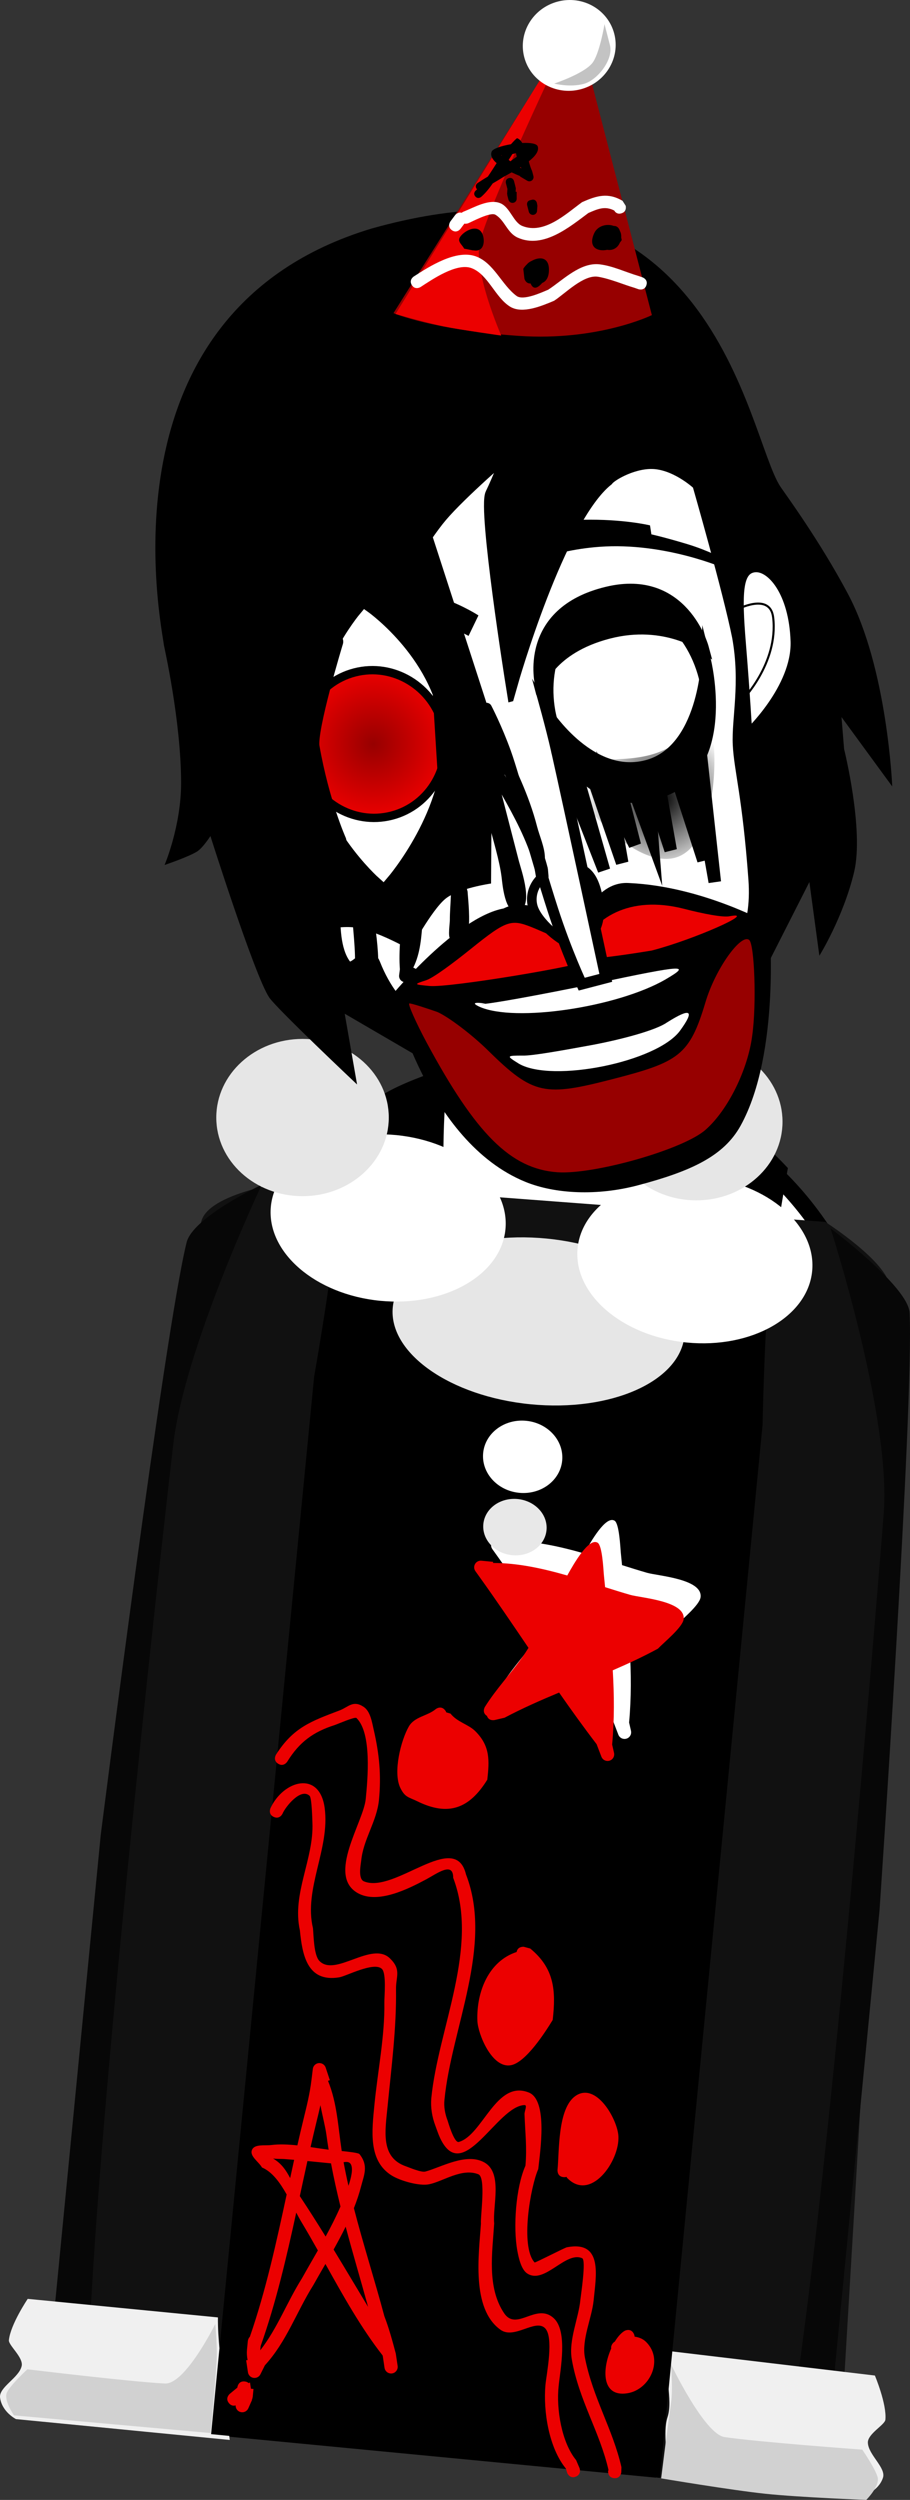 <svg version="1.1" xmlns="http://www.w3.org/2000/svg" xmlns:xlink="http://www.w3.org/1999/xlink" width="109.015" height="299.39" viewBox="0,0,109.015,299.39"><rect x="0" y="0" width="109.015" height="299.39" fill="#333333" stroke="none"/><defs><radialGradient cx="259.508" cy="118.984" r="9.25" gradientUnits="userSpaceOnUse" id="color-1"><stop offset="0" stop-color="#000000"/><stop offset="1" stop-color="#000000" stop-opacity="0"/></radialGradient><radialGradient cx="225.03" cy="112.418" r="8.857" gradientUnits="userSpaceOnUse" id="color-2"><stop offset="0" stop-color="#970000"/><stop offset="1" stop-color="#ec0000"/></radialGradient></defs><g transform="translate(-180.322,-23.313)"><g data-paper-data="{&quot;isPaintingLayer&quot;:true}" fill-rule="nonzero" stroke-linejoin="miter" stroke-miterlimit="10" stroke-dasharray="" stroke-dashoffset="0" style="mix-blend-mode: normal"><path d="M190.863,312.367c0,0 9.023,-99.521 11.283,-124.435c0.78,-8.596 12.402,-37.896 46.154,-34.777c33.317,3.079 38.971,35.165 38.201,42.972c-4.829,48.72 -11.427,124.394 -11.427,124.394l-11.071,-0.977l11.626,-121.031c0,0 0.398,-3.258 -2.644,-3.613c-3.612,-0.421 -3.424,2.981 -3.424,2.981l-11.579,121.064l-50.812,-4.875l11.511,-121.457c0,0 0.594,-3.047 -2.739,-3.388c-3.276,-0.335 -3.266,2.776 -3.266,2.776l-11.444,121.287z" fill="#ffffff" stroke="#000000" stroke-width="2" stroke-linecap="butt"/><path d="M185.836,312.493c0,0 11.115,-103.245 15.877,-134.571c0.47,-3.093 2.404,-6.726 2.7,-8.221c0.709,-3.574 10.707,-4.893 10.707,-4.893l64.062,4.839c0,0 7.481,4.783 7.729,7.767c0.021,0.253 1.425,6.033 1.212,11.284c-1.268,31.253 -7.511,133.44 -7.511,133.44l-49.851,-4.916z" fill="#111111" stroke="none" stroke-width="0" stroke-linecap="butt"/><path d="M270.067,321.407c0,0 4.025,-1.418 5.43,-10.708c4.093,-27.066 9.19,-87.009 10.692,-106.152c0.909,-11.585 -6.372,-34.128 -6.372,-34.128c0,0 9.319,6.979 9.472,10.115c0.534,10.968 -3.601,71.538 -3.601,71.538l-6.84,70.191z" data-paper-data="{&quot;index&quot;:null}" fill="#070707" stroke="none" stroke-width="0" stroke-linecap="butt"/><path d="M185.54,313.347l6.848,-70.27c0,0 7.644,-60.297 10.287,-70.967c0.756,-3.05 9.004,-6.913 9.004,-6.913c0,0 -9.255,19.545 -10.601,31.1c-2.224,19.095 -8.803,78.961 -10.016,106.339c-0.416,9.397 3.259,11.567 3.259,11.567z" fill="#070707" stroke="none" stroke-width="0" stroke-linecap="butt"/><path d="M259.701,319.865c0.846,-2.517 -0.051,-5.101 0.593,-7.085c0.688,-2.118 -0.481,-5.371 -0.006,-7.927l24.843,2.953c0,0 1.44,3.417 1.257,5.292c-0.06,0.617 -2.139,1.691 -2.099,2.749c0.054,1.465 2.208,3.005 1.809,4.202c-0.551,1.655 -2.37,2.159 -2.37,2.159z" data-paper-data="{&quot;index&quot;:null}" fill="#f0f0f0" stroke="#000000" stroke-width="0" stroke-linecap="butt"/><path d="M259.526,320.122c0,0 0.81,-6.547 1.186,-9.058c0.259,-1.733 -0.027,-4.648 -0.027,-4.648c0,0 4.01,8.403 6.436,8.76c4.106,0.606 16.498,1.505 16.498,1.505c0,0 1.565,2.272 1.84,3.3c0.288,1.078 -1.363,2.722 -1.363,2.722c0,0 -8.013,-0.31 -12.061,-0.735c-4.14,-0.435 -12.508,-1.846 -12.508,-1.846z" data-paper-data="{&quot;index&quot;:null}" fill="#d1d1d1" stroke="none" stroke-width="0" stroke-linecap="butt"/><path d="M182.239,313.025c0,0 -1.688,-0.845 -1.909,-2.576c-0.16,-1.251 2.25,-2.346 2.586,-3.773c0.243,-1.031 -1.589,-2.486 -1.529,-3.103c0.183,-1.875 2.255,-4.949 2.255,-4.949l22.787,2.221c-0.028,2.6 0.356,5.244 0.622,7.455c0.249,2.072 0.45,4.588 0.795,7.221z" fill="#f0f0f0" stroke="#000000" stroke-width="0" stroke-linecap="butt"/><path d="M181.999,312.576c0,0 -1.311,-1.841 -0.825,-2.791c0.463,-0.906 2.427,-2.727 2.427,-2.727c0,0 12.334,1.495 16.479,1.704c2.448,0.123 6.034,-7.133 6.034,-7.133c0,0 0.241,2.587 0.169,4.25c-0.104,2.409 -0.733,8.815 -0.733,8.815z" fill="#d1d1d1" stroke="none" stroke-width="0" stroke-linecap="butt"/><path d="M259.08,208.324c-0.602,-0.059 -1.042,-0.594 -0.983,-1.196c0.059,-0.602 0.594,-1.042 1.196,-0.984c0.602,0.059 1.042,0.594 0.983,1.196c-0.059,0.602 -0.594,1.042 -1.196,0.983z" fill="#000000" stroke="none" stroke-width="1.5" stroke-linecap="butt"/><path d="M253.102,212.247c-4.671,-0.79 -6.72,-2.563 -6.236,-3.352c0.149,-0.243 2.89,1.413 7.211,2.091c6.715,1.053 9.033,0.208 9.033,0.208l-0.138,1.419c0,0 -2.651,0.855 -9.869,-0.365z" fill="#000000" stroke="#000000" stroke-width="0" stroke-linecap="butt"/><path d="M224.336,203.838c0.059,-0.602 0.594,-1.042 1.196,-0.984c0.602,0.059 1.042,0.594 0.984,1.196c-0.059,0.602 -0.594,1.042 -1.196,0.983c-0.602,-0.059 -1.042,-0.594 -0.983,-1.196z" fill="#000000" stroke="none" stroke-width="1.5" stroke-linecap="butt"/><path d="M230.427,210.037c-7.318,-0.196 -9.754,-1.547 -9.754,-1.547l0.138,-1.419c0,0 2.111,1.277 8.903,1.54c4.37,0.169 7.38,-0.926 7.479,-0.659c0.322,0.868 -2.031,2.212 -6.766,2.085z" fill="#000000" stroke="#000000" stroke-width="0" stroke-linecap="butt"/><path d="M236.506,270.786c-0.863,-0.084 -1.494,-0.852 -1.41,-1.715c0.084,-0.863 0.852,-1.494 1.715,-1.41c0.863,0.084 1.494,0.852 1.41,1.715c-0.084,0.863 -0.852,1.494 -1.715,1.41z" data-paper-data="{&quot;index&quot;:null}" fill="#000000" stroke="none" stroke-width="1.5" stroke-linecap="butt"/><path d="M206.705,313.926l12.241,-125.607c0,0 1.797,-10.176 2.301,-15.348c0.462,-4.74 0.608,-14.5 0.608,-14.5c0,0 3.058,-2.205 5.291,-3.471c2.232,-1.266 5.738,-2.423 5.738,-2.423c0,0 -3.983,34.3 12.001,35.782c16.272,1.51 17.916,-32.867 17.916,-32.867c0,0 3.967,2.003 6.195,3.738c2.228,1.735 4.639,4.287 4.639,4.287c0,0 -1.766,9.853 -2.255,14.877c-0.497,5.102 -0.705,15.504 -0.705,15.504l-12.189,125.075z" fill="#000000" stroke="#000000" stroke-width="2" stroke-linecap="butt"/><path d="M262.325,183.269c-0.534,5.48 -8.791,9.16 -18.442,8.22c-9.651,-0.941 -17.042,-6.146 -16.508,-11.626c0.534,-5.48 8.791,-9.16 18.442,-8.22c9.651,0.941 17.042,6.145 16.508,11.626z" fill="#e6e6e6" stroke="none" stroke-width="0" stroke-linecap="butt"/><path d="M277.616,175.54c-0.534,5.48 -7.257,9.31 -15.017,8.554c-7.76,-0.756 -13.617,-5.812 -13.083,-11.292c0.534,-5.48 7.257,-9.31 15.017,-8.553c7.76,0.756 13.617,5.812 13.083,11.292z" fill="#ffffff" stroke="none" stroke-width="0" stroke-linecap="butt"/><path d="M240.872,170.541c-0.534,5.48 -7.257,9.31 -15.017,8.554c-7.76,-0.756 -13.617,-5.812 -13.083,-11.292c0.534,-5.48 7.257,-9.31 15.017,-8.553c7.76,0.756 13.617,5.812 13.083,11.292z" fill="#ffffff" stroke="none" stroke-width="0" stroke-linecap="butt"/><path d="M253.884,320.096c-0.79,-0.077 -0.713,-0.867 -0.713,-0.867l0.05,-0.097c-1.047,-4.583 -3.556,-8.379 -4.4,-13.263c-0.404,-2.334 0.827,-4.918 1.032,-7.174c0.047,-0.484 0.71,-4.722 0.213,-4.939c-2.004,-0.876 -4.506,3.177 -6.581,1.831c-0.738,-0.479 -1.04,-1.922 -1.188,-2.724c-0.517,-2.805 -0.186,-7.586 0.971,-10.185c0.194,-2.172 -0.036,-4.01 -0.112,-6.168c-0.013,-0.364 0.37,-1.103 0.006,-1.093c-3.308,0.086 -7.395,9.707 -10.112,3.957c-0.23,-0.488 -0.391,-1.005 -0.581,-1.51c-0.386,-1.024 -0.573,-2.158 -0.481,-3.249c0.817,-8.382 5.792,-18.091 2.624,-26.416c0.012,-2.008 -1.962,-0.493 -3.236,0.186c-2.093,1.115 -5.788,3.006 -8.2,1.642c-3.738,-2.114 0.708,-8.506 0.961,-11.281c0.224,-2.295 0.759,-7.887 -1.117,-9.688c-0.185,-0.177 -2.315,0.757 -2.592,0.845c-2.579,0.821 -4.239,2.032 -5.692,4.384c0,0 -0.422,0.672 -1.095,0.25c-0.672,-0.422 -0.25,-1.095 -0.25,-1.095c2.069,-3.251 4.21,-3.999 7.616,-5.291c1.044,-0.396 1.612,-1.281 2.895,-0.414c0.801,0.541 0.986,1.849 1.182,2.694c0.679,2.931 0.925,5.485 0.634,8.469c-0.263,2.564 -1.876,4.692 -2.124,7.239c-0.039,0.401 -0.425,2.176 0.329,2.486c3.703,1.525 10.927,-6.236 12.225,-0.83c3.305,8.529 -1.744,18.403 -2.579,26.974c-0.097,0.846 0.073,1.733 0.383,2.526c0.011,0.029 0.769,2.699 1.333,2.538c2.878,-0.819 4.464,-7.493 8.39,-5.919c2.323,0.931 1.338,7.162 1.129,9.17c-0.92,2.066 -2.195,9.256 -0.437,11.182c0.058,0.064 3.6,-1.771 3.873,-1.823c4.35,-0.826 3.484,3.424 3.193,6.406c-0.212,2.068 -1.456,4.681 -1.039,6.807c0.942,4.809 3.33,8.549 4.375,13.122l-0.018,0.605c0,0 -0.077,0.79 -0.867,0.713z" fill="#ec0000" stroke="none" stroke-width="0.5" stroke-linecap="butt"/><path d="M249.294,319.919c-0.741,0.285 -1.026,-0.457 -1.026,-0.457l-0.155,-0.517c-2.023,-2.46 -2.732,-6.827 -2.448,-10.022c0.129,-1.324 1.048,-5.74 -0.069,-6.806c-1.165,-1.111 -3.661,1.379 -5.3,0.22c-3.557,-2.517 -2.6,-9.102 -2.359,-12.722c-0.083,-0.834 0.634,-5.544 -0.313,-5.914c-1.989,-0.776 -4.205,0.853 -5.889,1.199c-1.17,0.241 -3.421,-0.4 -4.45,-1.026c-2.881,-1.756 -2.411,-5.381 -2.107,-8.505c0.389,-3.993 1.254,-8.236 1.19,-12.244c-0.011,-0.704 0.265,-3.464 -0.291,-4.01c-0.938,-0.921 -4.263,0.863 -5.121,1.004c-3.86,0.633 -4.419,-2.736 -4.709,-5.627c-0.975,-4.415 1.696,-8.547 1.501,-12.916c-0.011,-0.245 -0.065,-2.935 -0.336,-3.193c-1.058,-1.009 -2.907,1.333 -3.239,2.126c0,0 -0.323,0.725 -1.048,0.402c-0.725,-0.323 -0.402,-1.048 -0.402,-1.048c1.561,-3.356 5.89,-4.567 6.497,-0.016c0.648,4.863 -2.529,9.653 -1.405,14.388c0.085,0.846 0.088,3.203 0.765,3.912c1.895,1.984 6.265,-2.424 8.459,-0.296c1.395,1.354 0.703,2.17 0.725,3.676c0.065,4.662 -0.55,9.329 -1.005,13.995c-0.291,2.984 -0.906,6.178 2.224,7.241c0.306,0.104 1.797,0.748 2.289,0.617c1.857,-0.492 4.939,-2.321 7.098,-1.081c2.201,1.264 0.948,5.253 1.154,7.287c-0.22,3.51 -0.892,7.639 1.185,10.749c1.493,2.236 3.849,-1.293 5.935,0.589c1.737,1.567 0.788,6.227 0.601,8.152c-0.298,2.745 0.36,6.75 2.094,8.859l0.411,0.957c0,0 0.285,0.741 -0.457,1.026z" fill="#ec0000" stroke="none" stroke-width="0.5" stroke-linecap="butt"/><path d="M233.787,228.388l0.508,0.145c0.788,1.011 2.134,1.285 2.947,2.086c1.823,1.796 1.709,3.542 1.458,5.828c-2.15,3.468 -4.667,4.418 -8.394,2.584c-1.029,-0.506 -1.463,-0.448 -2.022,-1.591c-0.916,-1.872 0.077,-5.733 1.014,-7.363c0.685,-1.191 2.232,-1.248 3.212,-2.073c0,0 0.613,-0.504 1.118,0.109c0.078,0.094 0.129,0.186 0.16,0.274z" fill="#ec0000" stroke="none" stroke-width="0.5" stroke-linecap="butt"/><path d="M242.211,257.083c0.125,-0.696 0.855,-0.625 0.855,-0.625l0.777,0.21c2.861,2.352 3.102,4.98 2.691,8.556c-0.856,1.396 -3.208,5.102 -5.022,5.422c-2.273,0.401 -3.946,-3.772 -4.002,-5.324c-0.126,-3.51 1.382,-7.155 4.701,-8.239z" fill="#ec0000" stroke="none" stroke-width="0.5" stroke-linecap="butt"/><path d="M210.259,303.15c1.907,-5.517 3.168,-11.28 4.404,-17.029c-0.797,-1.413 -1.725,-2.713 -2.958,-3.231c-0.4,-0.701 -1.507,-1.357 -1.199,-2.103c0.303,-0.734 1.521,-0.489 2.309,-0.587c0.982,-0.123 2.049,-0.074 3.131,0.043c0.242,-1.071 0.491,-2.139 0.751,-3.202c0.375,-1.535 0.739,-3 0.93,-4.57l0.17,-1.384c0.051,-0.428 0.435,-0.738 0.865,-0.696c0.329,0.032 0.591,0.26 0.682,0.557l0.495,1.49l-0.223,0.074c1.094,2.675 1.199,5.445 1.644,8.408c0.82,0.079 2.006,0.216 2.125,0.365c1.11,1.388 0.55,2.492 0.19,3.883c-0.226,0.874 -0.518,1.738 -0.857,2.593c1.118,4.338 2.499,8.629 3.649,12.937c0.566,1.474 0.962,2.946 1.368,4.47l0.001,0.045l0.007,-0.001l0.212,1.422c0.012,0.068 0.015,0.139 0.008,0.212c-0.043,0.436 -0.431,0.756 -0.867,0.713c-0.376,-0.037 -0.665,-0.33 -0.711,-0.69l-0.207,-1.389c-0.007,-0.027 -0.015,-0.055 -0.022,-0.082c-2.599,-3.319 -4.746,-7.18 -6.849,-10.952c-0.492,0.855 -0.983,1.7 -1.45,2.534c-2.031,3.233 -3.195,6.757 -5.801,9.601l-0.527,1.058c-0.139,0.296 -0.452,0.486 -0.796,0.453c-0.376,-0.037 -0.665,-0.33 -0.711,-0.69l-0.212,-1.423l0.173,-0.026c-0.079,-0.405 -0.113,-0.814 -0.075,-1.222l0.103,-1.054c0,0 0.03,-0.312 0.249,-0.525zM215.81,288.298c-1.177,5.407 -2.431,10.801 -4.263,15.98l-0.049,0.507c2.066,-2.651 3.177,-5.725 4.993,-8.617c0.616,-1.103 1.268,-2.217 1.91,-3.344c-0.651,-1.158 -1.303,-2.298 -1.968,-3.403c-0.206,-0.342 -0.412,-0.723 -0.621,-1.123zM217.526,280.448c0.737,0.107 1.466,0.222 2.165,0.312c-0.094,-0.578 -0.18,-1.157 -0.258,-1.738c-0.136,-1.013 -0.486,-2.313 -0.723,-3.591c-0.146,0.659 -0.307,1.317 -0.471,1.987c-0.246,1.006 -0.482,2.017 -0.713,3.031zM224.419,299.582c-0.886,-3.202 -1.834,-6.392 -2.688,-9.602c-0.451,0.925 -0.941,1.838 -1.444,2.739c1.368,2.246 2.711,4.509 4.068,6.759c0.021,0.034 0.042,0.069 0.064,0.104zM219.33,291.159c0.644,-1.181 1.254,-2.378 1.78,-3.594c-0.423,-1.713 -0.809,-3.434 -1.133,-5.168c-0.942,-0.093 -1.883,-0.189 -2.825,-0.279c-0.309,1.397 -0.61,2.798 -0.913,4.2c0.02,0.031 0.04,0.062 0.061,0.093c1.037,1.563 2.043,3.15 3.031,4.749zM213.036,281.819c1.015,0.587 1.564,1.424 2.047,2.344c0.158,-0.731 0.316,-1.461 0.476,-2.19c-0.404,-0.034 -0.808,-0.066 -1.212,-0.096c-0.277,-0.02 -0.805,0.002 -1.311,-0.058zM221.484,282.258c0.174,0.945 0.37,1.886 0.583,2.824c0.31,-0.921 0.601,-2.07 0.268,-2.606c-0.171,-0.276 -0.491,-0.28 -0.851,-0.218z" fill="#ec0000" stroke="none" stroke-width="0.5" stroke-linecap="butt"/><path d="M207.746,311.111c-0.504,-0.613 0.109,-1.118 0.109,-1.118l0.902,-0.742c0.001,-0.008 0.002,-0.016 0.002,-0.024c0,0 0.077,-0.79 0.867,-0.713c0.22,0.021 0.373,0.098 0.479,0.198c0.056,-0.025 0.113,-0.049 0.169,-0.074l0.111,0.748l0.305,0.03l-0.103,1.054l-0.042,-0.004l0.019,0.13c-0.03,0.033 -0.06,0.066 -0.089,0.099l0.047,0.021l-0.446,1.003c-0.131,0.313 -0.454,0.519 -0.81,0.484c-0.421,-0.041 -0.733,-0.404 -0.716,-0.822c-0.223,0.067 -0.53,0.065 -0.805,-0.269z" fill="#ec0000" stroke="none" stroke-width="0.5" stroke-linecap="butt"/><path d="M240.691,226.177c-0.666,-0.422 -0.246,-1.092 -0.246,-1.092c1.359,-2.164 3.045,-3.919 4.508,-5.988c0.247,-0.349 0.483,-0.709 0.71,-1.076c-1.93,-2.846 -3.854,-5.691 -5.842,-8.463l-0.515,-0.718c-0.11,-0.151 -0.167,-0.342 -0.147,-0.543c0.043,-0.436 0.431,-0.756 0.867,-0.713l1.405,0.137l-0.013,0.133c2.963,-0 5.951,0.658 8.89,1.501c0.804,-1.453 2.591,-4.565 3.639,-3.924c0.552,0.337 0.685,3.117 0.744,3.825c0.049,0.499 0.1,0.999 0.151,1.498c1.01,0.32 2.008,0.632 2.993,0.916c1.296,0.374 6.684,0.729 6.414,2.928c-0.117,0.956 -2.356,2.761 -3.076,3.518c-1.774,0.963 -3.587,1.804 -5.415,2.594c0.174,2.961 0.202,5.925 -0.073,8.891l0.224,0.978c0.022,0.086 0.029,0.178 0.02,0.272c-0.043,0.436 -0.431,0.756 -0.867,0.713c-0.315,-0.031 -0.57,-0.242 -0.67,-0.522l-0.563,-1.467l0.006,-0.002c-1.549,-2.021 -3.041,-4.097 -4.506,-6.198c-2.209,0.921 -4.4,1.885 -6.531,3.012l-1.189,0.279c0,0 -0.7,0.16 -0.921,-0.49z" fill="#ffffff" stroke="none" stroke-width="0.5" stroke-linecap="butt"/><path d="M238.661,228.816c-0.666,-0.422 -0.246,-1.092 -0.246,-1.092c1.359,-2.164 3.045,-3.919 4.508,-5.988c0.247,-0.349 0.483,-0.709 0.71,-1.076c-1.93,-2.846 -3.854,-5.691 -5.842,-8.463l-0.515,-0.718c-0.11,-0.151 -0.167,-0.342 -0.147,-0.543c0.043,-0.436 0.431,-0.756 0.867,-0.713l1.405,0.137l-0.013,0.133c2.963,-0 5.951,0.658 8.89,1.501c0.804,-1.453 2.591,-4.565 3.639,-3.924c0.552,0.337 0.685,3.117 0.744,3.825c0.049,0.499 0.1,0.999 0.151,1.498c1.01,0.32 2.008,0.632 2.993,0.916c1.296,0.374 6.684,0.729 6.414,2.928c-0.117,0.956 -2.356,2.761 -3.076,3.518c-1.774,0.963 -3.587,1.804 -5.415,2.594c0.174,2.961 0.202,5.925 -0.073,8.891l0.224,0.978c0.022,0.086 0.029,0.178 0.02,0.272c-0.043,0.436 -0.431,0.756 -0.867,0.713c-0.315,-0.031 -0.57,-0.242 -0.67,-0.522l-0.563,-1.467l0.006,-0.002c-1.549,-2.021 -3.041,-4.097 -4.506,-6.198c-2.209,0.921 -4.4,1.885 -6.531,3.012l-1.189,0.279c0,0 -0.7,0.16 -0.921,-0.49z" fill="#ec0000" stroke="none" stroke-width="0.5" stroke-linecap="butt"/><path d="M248.195,284.01c-0.102,0.035 -0.224,0.051 -0.371,0.036c-0.79,-0.077 -0.713,-0.867 -0.713,-0.867c0.219,-2.245 0.001,-7.376 2.161,-8.863c2.478,-1.707 5.033,2.82 5.135,4.837c0.152,2.991 -3.351,7.935 -6.173,4.957c-0.013,-0.033 -0.026,-0.067 -0.039,-0.1z" fill="#ec0000" stroke="none" stroke-width="0.5" stroke-linecap="butt"/><path d="M256.346,303.147c0.502,0.075 0.981,0.242 1.385,0.644c2.132,2.126 0.451,5.725 -2.27,6.141c-3.119,0.477 -3.004,-2.94 -1.918,-5.365c-0.073,-0.424 0.299,-0.73 0.299,-0.73l0.136,-0.102c0.357,-0.586 0.768,-1.05 1.184,-1.287c0,0 0.7,-0.374 1.075,0.326c0.073,0.137 0.105,0.262 0.11,0.373z" fill="#ec0000" stroke="none" stroke-width="0.5" stroke-linecap="butt"/><path d="M247.669,198.241c-0.232,2.381 -2.539,4.105 -5.153,3.851c-2.614,-0.255 -4.545,-2.392 -4.313,-4.773c0.232,-2.381 2.539,-4.105 5.153,-3.851c2.614,0.255 4.545,2.392 4.313,4.773z" fill="#ffffff" stroke="none" stroke-width="0" stroke-linecap="butt"/><path d="M245.793,206.568c-0.181,1.858 -2.022,3.198 -4.112,2.995c-2.09,-0.204 -3.638,-1.875 -3.457,-3.732c0.181,-1.858 2.022,-3.198 4.112,-2.995c2.09,0.204 3.638,1.875 3.457,3.732z" fill="#e8e8e8" stroke="none" stroke-width="0" stroke-linecap="butt"/><path d="M226.898,157.15c0,5.201 -4.626,9.417 -10.333,9.417c-5.707,0 -10.333,-4.216 -10.333,-9.417c0,-5.201 4.626,-9.417 10.333,-9.417c5.707,0 10.333,4.216 10.333,9.417z" fill="#e6e6e6" stroke="none" stroke-width="0" stroke-linecap="butt"/><path d="M274.065,157.65c0,5.201 -4.626,9.417 -10.333,9.417c-5.707,0 -10.333,-4.216 -10.333,-9.417c0,-5.201 4.626,-9.417 10.333,-9.417c5.707,0 10.333,4.216 10.333,9.417z" fill="#e6e6e6" stroke="none" stroke-width="0" stroke-linecap="butt"/><path d="M199.956,100.557c-0.256,-2.279 -8.236,-39.88 24.872,-49.871c41.1,-11.55 44.957,24.905 48.996,30.928c0.586,0.874 4.665,6.405 8.08,12.824c4.728,8.888 5.305,23.061 5.305,23.061l-6.079,-8.312l0.312,3.835c0,0 2.409,9.671 1.197,14.736c-1.297,5.417 -4.159,10.015 -4.159,10.015l-1.197,-8.828l-4.975,9.8l-2.312,-4.778c0,0 -1.131,11.154 -17.177,15.144c-15.162,3.649 -23.053,-4.043 -23.053,-4.043l0.488,4.681l-8.637,-5.034l1.48,8.475c0,0 -9.671,-9.12 -10.543,-10.448c-1.762,-2.683 -7.025,-19.305 -7.025,-19.305c0,0 -0.893,1.408 -1.594,1.851c-1.012,0.639 -3.897,1.617 -3.897,1.617c0,0 1.991,-4.662 1.98,-9.87c-0.016,-7.449 -2.04,-16.283 -2.062,-16.478z" fill="#000000" stroke="none" stroke-width="1.5" stroke-linecap="butt"/><path d="M215.141,114.824c-2.381,-6.918 -3.962,-16.694 -3.962,-16.694c0,0 2.304,3.204 3.38,4.109c0.71,0.597 0.568,2.312 0.568,2.312c0,0 1.675,-1.891 2.924,-4.906c1.349,-3.256 4.387,-7.18 5.815,-8.036c1.865,-1.118 3.509,2.203 3.509,2.203c0,0 3.548,-6.055 5.789,-8.697c2.418,-2.85 8.227,-7.827 8.227,-7.827c0,0 -1.341,3.449 -2.185,5.17c-0.898,1.829 2.417,22.678 2.417,22.678c0,0 5.595,-19.69 11.45,-24.363c0.447,-0.625 3.327,-2.284 5.826,-2.018c2.742,0.292 5.103,2.544 5.103,2.544c0,0 3.688,12.835 4.775,18.295c1.008,5.595 -0.079,9.831 0.078,12.911c0.157,3.079 1.137,6.044 1.872,16.082c0.459,6.264 -1.8,9.682 -6.038,16.699c-4.238,7.018 -6.454,11.222 -10.271,12.278c-3.673,1.017 -9.927,-2.705 -16.088,-6.571c-6.561,-4.116 -10.712,-5.99 -13.191,-12.232c-0.875,-2.204 -2.417,1.647 -3.54,0.082c-2.487,-3.468 -0.343,-11.475 -1.358,-14.566c-1.22,-3.716 -3.8,-5.676 -5.1,-9.453z" fill="#ffffff" stroke="#000000" stroke-width="1.5" stroke-linecap="butt"/><path d="M258.357,87.307c0,0 1.521,0.333 4.245,1.152c2.488,0.748 4.432,1.788 4.432,1.788l0.184,1.172c0,0 -7.218,-3.201 -15.091,-2.619c-6.294,0.465 -9.99,2.714 -9.99,2.714l0.087,-4.176c0,0 3.144,-1.673 7.882,-1.778c4.906,-0.108 8.085,0.671 8.085,0.671z" data-paper-data="{&quot;index&quot;:null}" fill="#000000" stroke="none" stroke-width="1.5" stroke-linecap="butt"/><path d="M219.316,124.202c0,0 -1.505,2.68 -3.121,1.915c-0.436,-0.206 -0.639,-3.439 -1.112,-3.714c-0.897,-0.521 -1.829,-1.171 -2.679,-1.967c-0.853,-0.799 -1.624,-1.745 -2.196,-2.858c-2.69,-5.237 -2.95,-9.585 -1.135,-10.321c1.815,-0.736 3.211,1.626 5.702,7.158c2.491,5.532 4.541,9.787 4.541,9.787z" data-paper-data="{&quot;index&quot;:null}" fill="#ffffff" stroke="#000000" stroke-width="1" stroke-linecap="butt"/><path d="M218.133,120.43c0,0 -0.66,1.893 -1.633,1.46c-0.472,-0.21 -1.029,-2.544 -1.596,-2.889c-1.65,-1.005 -3.522,-2.629 -4.55,-5.144c-1.178,-2.88 3.004,-3.278 3.004,-3.278" fill="none" stroke="#000000" stroke-width="0.25" stroke-linecap="round"/><path d="M246.283,109.172c-1.409,-6.274 1.401,-12.39 6.55,-13.719c5.149,-1.329 10.283,2.732 11.891,8.96c1.607,6.228 -0.782,12.519 -6.388,14.062c-5.332,1.468 -10.581,-2.751 -12.052,-9.303z" fill="#ffffff" stroke="#000000" stroke-width="1.4" stroke-linecap="butt"/><path d="M219.479,99.844c0,0 2.512,-2.891 6.712,-4.968c4.654,-2.302 11.447,2.139 11.447,2.139l-1.185,2.456c0,0 -5.11,-2.913 -8.967,-1.288c-5.159,2.172 -5.713,3.684 -9.53,5.613c-3.271,1.653 -6.248,2.525 -6.248,2.525l-0.459,-1.143c0,0 3.39,-1.199 4.873,-1.91c1.224,-0.587 3.389,-2.28 3.389,-2.28z" fill="#000000" stroke="none" stroke-width="1.5" stroke-linecap="butt"/><path d="M269.177,100.375c-0.497,-6.046 -0.418,-8.789 1.526,-9.023c1.944,-0.234 4.647,2.894 4.827,8.779c0.171,5.593 -5.591,11.007 -5.591,11.007c0,0 -0.265,-4.716 -0.762,-10.762z" data-paper-data="{&quot;index&quot;:null}" fill="#ffffff" stroke="#000000" stroke-width="1" stroke-linecap="butt"/><path d="M268.56,96.334c0,0 4.022,-2.162 4.385,0.928c0.651,5.54 -3.796,10.002 -3.796,10.002" data-paper-data="{&quot;index&quot;:null}" fill="none" stroke="#000000" stroke-width="0.25" stroke-linecap="round"/><path d="M257.74,114.926c6.837,-1.746 7.164,-12.595 7.164,-12.595c0,0 3.373,13.407 -5.736,16.014c-10.132,2.909 -13.564,-10.133 -13.564,-10.133c0,0 5.201,8.486 12.135,6.714z" data-paper-data="{&quot;index&quot;:null}" fill="#000000" stroke="#000000" stroke-width="1.15" stroke-linecap="butt"/><path d="M244.992,105.337c0,0 -2.191,-8.745 8.06,-11.194c9.212,-2.206 11.603,6.721 11.603,6.721c0,0 -4.595,-3.401 -11.424,-1.626c-6.927,1.8 -8.238,6.099 -8.238,6.099z" fill="#000000" stroke="#000000" stroke-width="1.15" stroke-linecap="butt"/><g stroke="none" stroke-linecap="butt"><path d="M272.485,133.956c0,0 1.388,15.442 -3.447,24.177c-2.03,3.667 -5.982,5.459 -12.288,7.13c-4.9,1.298 -9.943,1.035 -13.481,-0.408c-11.9,-4.855 -15.928,-22.435 -15.928,-22.435c0,0 7.619,-9.242 13.31,-10.309c3.663,-1.89 8.871,2.795 8.871,2.795c0,0 1.751,-6.183 6.213,-5.837c8.765,0.404 16.749,4.887 16.749,4.887z" fill="#000000" stroke-width="0"/><path d="M236.637,137.026c4.574,-3.689 4.946,-3.68 7.85,-2.483c2.148,0.956 6.763,2.72 6.272,3.768c-0.254,0.578 -16.593,3.313 -18.979,3.084c-1.881,-0.18 -1.953,-0.19 -0.384,-0.697c0.883,-0.305 3.219,-2.049 5.239,-3.671z" data-paper-data="{&quot;noHover&quot;:false,&quot;origItem&quot;:[&quot;Path&quot;,{&quot;applyMatrix&quot;:true,&quot;segments&quot;:[[[356.58247,303.92478],[0,0],[-0.85156,0.32734]],[[354.44185,304.549],[0.33594,-0.02282],[-0.59374,0.03044]],[[354.51217,304.77738],[-0.64064,-0.19794],[0.8125,0.25122]],[[360.34811,305.42444],[-0.14062,0.15226],[0.26562,-0.27406]],[[359.37155,303.7573],[0.66406,0.44914],[-0.90626,-0.57856]],[[356.58249,303.92478],[1.92968,-0.74604],[0,0]]],&quot;closed&quot;:true,&quot;fillColor&quot;:[0,0,0,1]}]}" fill="#ec0000" stroke-width="0.5"/><path d="M249.541,137.483c1.737,-4.366 6.256,-6.966 12.67,-5.345c2.278,0.59 4.789,1.093 5.566,0.892c3.376,-0.615 -4.386,2.831 -9.378,4.119c-12.558,2.057 -8.858,0.333 -8.858,0.333z" data-paper-data="{&quot;noHover&quot;:false,&quot;origItem&quot;:[&quot;Path&quot;,{&quot;applyMatrix&quot;:true,&quot;segments&quot;:[[[362.06679,304.89918],[0,0],[0,0.62422]],[[364.16055,305.50058],[-2.07032,0.02282],[1.85938,0]],[[367.63711,305.05144],[1.23438,0.07612],[-0.28906,0]],[[365.77773,304.40438],[0.7422,0.35018],[-2.09374,-0.9744]],[[362.06679,304.8992],[0,-1.24846],[0,0]]],&quot;closed&quot;:true,&quot;fillColor&quot;:[0,0,0,1]}]}" fill="#ec0000" stroke-width="0.5"/><path d="M237.933,143.561c0.775,0.056 7.168,-1.113 13.584,-2.436c11.116,-2.357 11.541,-2.29 8.531,-0.515c-5.763,3.33 -18.048,5.185 -22.303,3.263c-1.019,-0.479 -0.467,-0.55 0.741,-0.376z" data-paper-data="{&quot;noHover&quot;:false,&quot;origItem&quot;:[&quot;Path&quot;,{&quot;applyMatrix&quot;:true,&quot;segments&quot;:[[[356.46525,305.91924],[0,0],[-0.40624,-0.14464]],[[356.37151,305.99536],[-0.3125,-0.22076],[1.3125,0.89828]],[[364.25433,306.71856],[-2.3125,0.5481],[1.21094,-0.29688]],[[361.23089,306.24658],[4.09376,0.15226],[-2.35938,-0.09896]],[[356.46527,305.91924],[0.26562,0.07612],[0,0]]],&quot;closed&quot;:true,&quot;fillColor&quot;:[0,0,0,1]}]}" fill="#ffffff" stroke-width="0.5"/><path d="M242.949,149.73c1.15,0.036 4.844,-0.636 8.241,-1.257c3.628,-0.68 7.698,-1.773 9.024,-2.704c2.886,-1.82 3.376,-1.491 1.558,1.001c-2.793,3.742 -15.25,6.237 -19.265,3.945c-1.545,-0.958 -1.549,-0.984 0.442,-0.986z" data-paper-data="{&quot;noHover&quot;:false,&quot;origItem&quot;:[&quot;Path&quot;,{&quot;applyMatrix&quot;:true,&quot;segments&quot;:[[[357.66061,308.1422],[0,0],[-0.69532,-0.15226]],[[357.41843,308.39342],[-0.45314,-0.40348],[1.19532,0.98962]],[[364.30125,308.6903],[-1.3125,0.89828],[0.85938,-0.6014]],[[363.84813,308.28684],[1.17188,-0.31974],[-0.54688,0.17508]],[[360.63719,308.4391],[1.32812,0.07612],[-1.24218,-0.07612]],[[357.66063,308.14222],[0.39844,0.09896],[0,0]]],&quot;closed&quot;:true,&quot;fillColor&quot;:[0,0,0,1]}]}" fill="#ffffff" stroke-width="0.5"/><path d="M229.351,143.486c0.189,-0.049 2.018,0.553 3.37,1.023c1.314,0.583 4.11,2.672 6.122,4.661c5.399,5.314 6.774,5.465 14.913,3.365c7.866,-2.03 9.174,-2.818 11.07,-9.17c1.208,-4.075 4.274,-8.265 5.235,-7.489c0.646,0.422 0.909,7.696 0.377,11.443c-0.514,4.075 -2.9,8.917 -5.56,11.267c-2.591,2.358 -13.319,5.406 -17.756,5.118c-5.627,-0.391 -9.8,-4.61 -15.678,-15.51c-1.338,-2.496 -2.281,-4.66 -2.092,-4.709z" data-paper-data="{&quot;noHover&quot;:false,&quot;origItem&quot;:[&quot;Path&quot;,{&quot;applyMatrix&quot;:true,&quot;segments&quot;:[[[353.46525,305.2722],[0,0],[-0.07032,0]],[[353.77775,306.81754],[-0.24218,-0.84498],[1.07032,3.69208]],[[357.82463,312.52694],[-1.9297,-0.5481],[1.52344,0.4263]],[[364.34807,312.37468],[-1.11718,0.50244],[1.14062,-0.49482]],[[367.27775,309.51236],[-0.54686,1.17234],[0.52344,-1.07336]],[[368.18401,306.12478],[0.1875,0.1751],[-0.26562,-0.3045]],[[365.87151,307.89088],[0.78906,-1.11904],[-1.23438,1.74328]],[[361.11369,309.88536],[2.9297,0],[-3.03124,0]],[[356.08245,307.61682],[1.40624,1.99448],[-0.52344,-0.74602]],[[354.37151,305.74414],[0.40626,0.27404],[-0.42968,-0.2436]],[[353.46525,305.27216],[0.07032,0],[0,0]]],&quot;closed&quot;:true,&quot;fillColor&quot;:[0,0,0,1]}]}" fill="#970000" stroke-width="0.5"/></g><path d="M249.25,136.413c-1.001,0.258 -4.241,-2.273 -5.007,-4.247c-0.686,-1.767 0.317,-4.035 2.71,-4.653c2.393,-0.618 4.191,-0.575 4.949,3.049c0.643,3.075 -0.259,5.234 -2.652,5.851z" fill="#ffffff" stroke="#000000" stroke-width="1.15" stroke-linecap="butt"/><path d="M245.217,106.374c0,0 1.091,3.818 1.786,6.899c1.376,6.101 5.89,27.15 5.89,27.15l-2.885,0.753c0,0 -1.82,-3.84 -3.461,-8.918c-2.222,-6.874 -4.507,-15.664 -5.645,-18.819c-1.079,-2.99 -2.295,-5.309 -2.295,-5.309" fill="#ffffff" stroke="#000000" stroke-width="1.3" stroke-linecap="round"/><path d="M227.459,60.815l21.882,-34.797l9.074,35.033c0,0 -6.417,3.139 -15.952,2.488c-10.254,-0.7 -15.003,-2.725 -15.003,-2.725z" fill="#970000" stroke="none" stroke-width="0" stroke-linecap="butt"/><path d="M227.704,60.92l21.495,-34.809c0,0 -9.641,19.98 -11.336,25.967c-0.991,3.502 2.51,11.424 2.51,11.424c0,0 -4.7,-0.652 -6.909,-1.103c-1.991,-0.406 -5.761,-1.48 -5.761,-1.48z" fill="#ec0000" stroke="none" stroke-width="0" stroke-linecap="butt"/><path d="M253.909,27.36c0.749,2.903 -1.059,5.88 -4.038,6.649c-2.979,0.769 -6.002,-0.961 -6.751,-3.864c-0.749,-2.903 1.059,-5.88 4.038,-6.649c2.979,-0.769 6.002,0.961 6.751,3.864z" fill="#ffffff" stroke="#000000" stroke-width="0" stroke-linecap="butt"/><path d="M257.754,57.485c-0.247,0.708 -0.955,0.461 -0.955,0.461l-0.452,-0.159c-1.455,-0.434 -2.861,-1.063 -4.36,-1.327c-1.741,-0.306 -3.989,2.038 -5.287,2.873c-1.42,0.593 -3.787,1.624 -5.271,0.706c-1.794,-1.111 -2.635,-3.861 -4.612,-4.612c-1.785,-0.678 -4.721,1.36 -6.114,2.261c0,0 -0.63,0.407 -1.037,-0.222c-0.407,-0.63 0.222,-1.037 0.222,-1.037c1.873,-1.212 5.076,-3.267 7.433,-2.415c2.171,0.785 3.097,3.415 4.884,4.741c0.815,0.605 3.025,-0.429 3.796,-0.749c1.768,-1.152 3.846,-3.316 6.171,-3.034c1.573,0.19 3.089,0.933 4.6,1.377l0.52,0.18c0,0 0.708,0.247 0.461,0.955z" fill="#ffffff" stroke="none" stroke-width="0.5" stroke-linecap="butt"/><path d="M254.739,48.871c-0.474,0.122 -0.718,-0.144 -0.831,-0.345c-1.093,-0.557 -1.909,-0.228 -3.103,0.298c-2.229,1.658 -5.406,4.328 -8.467,2.946c-1.261,-0.569 -1.535,-2.065 -2.665,-2.738c-0.616,-0.366 -2.849,0.86 -3.274,1.024c0,0 -0.211,0.082 -0.445,0.04l-0.466,0.621c0,0 -0.45,0.6 -1.05,0.15c-0.6,-0.45 -0.15,-1.05 -0.15,-1.05l0.549,-0.732c0,0 0.325,-0.434 0.791,-0.287c0.117,-0.097 0.229,-0.141 0.229,-0.141c1.222,-0.474 3.109,-1.611 4.472,-0.975c1.123,0.524 1.5,2.27 2.573,2.697c2.625,1.045 5.261,-1.483 7.15,-2.854c1.77,-0.789 3.102,-1.179 4.844,-0.167l0.381,0.597c0,0 0.187,0.726 -0.539,0.914z" fill="#ffffff" stroke="none" stroke-width="0.5" stroke-linecap="butt"/><path d="M253.851,50.373c0.569,-0.027 0.722,0.569 0.722,0.569l0.005,0.022c0.122,0.213 0.184,0.473 0.16,0.779l0.066,0.321c-0.064,0.104 -0.137,0.202 -0.217,0.294c-0.297,0.719 -0.931,0.973 -1.517,0.871c-1.196,0.255 -2.334,-0.325 -1.558,-1.999c0.416,-0.895 1.534,-1.16 2.338,-0.856z" fill="#000000" stroke="none" stroke-width="0.5" stroke-linecap="butt"/><path d="M245.275,57.2c-0.753,0.872 -1.162,0.616 -1.387,0.062c-0.584,0.041 -0.741,-0.568 -0.741,-0.568l-0.136,-1.186c0.108,-0.188 0.258,-0.369 0.433,-0.533c0.139,-0.175 0.343,-0.319 0.571,-0.417c0.982,-0.552 2.195,-0.485 2.057,1.322c-0.057,0.747 -0.382,1.157 -0.798,1.32z" fill="#000000" stroke="none" stroke-width="0.5" stroke-linecap="butt"/><path d="M237.038,53.289c-0.025,0.009 -0.04,0.013 -0.04,0.013l-1.069,-0.211c-0.197,-0.393 -0.702,-0.752 -0.592,-1.178c0.175,-0.676 2.029,-1.921 2.705,-0.719c0.327,0.583 0.355,1.644 -0.215,1.993c-0.222,0.136 -0.504,0.158 -0.789,0.102z" fill="#000000" stroke="none" stroke-width="0.5" stroke-linecap="butt"/><path d="M253.395,28.737c0.435,1.687 -1.487,4.197 -3.174,4.632c-1.687,0.435 -3.508,-0.048 -3.508,-0.048c0,0 3.454,-1.139 4.535,-2.416c0.891,-1.052 1.493,-4.701 1.493,-4.701c0,0 0.218,0.846 0.654,2.532z" fill="#c3c3c3" stroke="none" stroke-width="0" stroke-linecap="butt"/><path d="M239.35,45.276c-0.41,0.59 -0.851,1.147 -1.38,1.614c0,0 -0.377,0.328 -0.705,-0.049c-0.328,-0.377 0.049,-0.705 0.049,-0.705c0.054,-0.046 0.107,-0.094 0.16,-0.142c-0.022,-0.024 -0.043,-0.052 -0.064,-0.084c-0.272,-0.42 0.148,-0.691 0.148,-0.691l0.531,-0.344c0.222,-0.143 0.447,-0.278 0.674,-0.411c0.364,-0.522 0.706,-1.073 1.054,-1.612c-0.508,-0.441 -0.787,-0.915 -0.592,-1.387c0.145,-0.349 1.177,-0.687 2.311,-0.878c0.33,-0.37 0.683,-0.742 0.745,-0.72c0.238,0.083 0.436,0.29 0.606,0.571c0.946,-0.045 1.734,0.061 1.851,0.408c0.192,0.572 -0.325,1.203 -1.07,1.791c0.128,0.461 0.25,0.871 0.387,1.127l-0.001,0.063l0.019,-0.005l0.15,0.581c0.069,0.267 -0.092,0.54 -0.359,0.609c-0.134,0.035 -0.269,0.012 -0.379,-0.053l-0.861,-0.508l0.023,-0.039c-0.326,-0.133 -0.68,-0.286 -1.033,-0.456c-0.516,0.29 -0.958,0.526 -1.194,0.679c-0.35,0.226 -0.71,0.432 -1.068,0.642zM241.45,42.633c0.258,-0.188 0.524,-0.377 0.783,-0.553c-0.041,-0.147 -0.073,-0.291 -0.094,-0.428c-0.143,0.035 -0.29,0.074 -0.439,0.112c-0.151,0.247 -0.307,0.496 -0.441,0.694c0.074,0.057 0.136,0.112 0.18,0.162c0.004,0.004 0.007,0.009 0.011,0.013zM242.792,43.486c-0.028,-0.058 -0.057,-0.118 -0.086,-0.179c-0.036,0.023 -0.072,0.045 -0.108,0.068c0.065,0.035 0.13,0.072 0.194,0.112zM240.326,41.896c0.031,0.016 0.064,0.033 0.098,0.051c0.006,-0.009 0.012,-0.017 0.018,-0.025c-0.04,-0.006 -0.079,-0.015 -0.116,-0.026z" fill="#000000" stroke="none" stroke-width="0.5" stroke-linecap="butt"/><path d="M241.29,44.642c0.484,-0.125 0.609,0.359 0.609,0.359l0.15,0.581c0.009,0.037 0.017,0.074 0.024,0.111c0.049,0.125 0.04,0.242 0.04,0.242c-0.003,0.032 -0.005,0.063 -0.008,0.095c0.001,0.085 -0.002,0.17 -0.009,0.255l0.118,-0.001l0.006,0.814c0.007,0.228 -0.145,0.439 -0.375,0.498c-0.267,0.069 -0.54,-0.092 -0.609,-0.359l-0.15,-0.581l0.035,-0.009l-0.049,-0.07c0.013,-0.215 0.026,-0.43 0.039,-0.645c-0.012,-0.033 -0.022,-0.067 -0.031,-0.101l-0.15,-0.581c0,0 -0.125,-0.484 0.359,-0.609z" fill="#000000" stroke="none" stroke-width="0.5" stroke-linecap="butt"/><path d="M243.931,47.272c0.029,-0.012 0.06,-0.023 0.095,-0.032c0.288,-0.074 0.449,0.067 0.532,0.194c0.035,0.049 0.061,0.104 0.077,0.165c0.006,0.024 0.01,0.048 0.013,0.071l0.052,0.282l-0.043,0.619c-0.01,0.214 -0.157,0.405 -0.375,0.461c-0.267,0.069 -0.54,-0.092 -0.609,-0.359l-0.2,-0.775c0,0 -0.125,-0.484 0.359,-0.609c0.035,-0.009 0.068,-0.015 0.099,-0.018z" fill="#000000" stroke="none" stroke-width="0.5" stroke-linecap="butt"/><path d="M265.591,110.874c0.748,2.897 0.514,13.896 -4.433,15.172c-4.947,1.277 -12.082,-7.132 -12.83,-10.029c-0.748,-2.897 4.879,-1.001 9.826,-2.278c4.947,-1.277 6.689,-5.762 7.436,-2.866z" fill="url(#color-1)" stroke="none" stroke-width="0" stroke-linecap="butt"/><path d="M213.809,135.526l-12.316,-47.722l28.357,-7.318l9.438,29.137l-0.139,19.5c0,0 -3.927,0.564 -5.462,1.824c-1.678,1.377 -4.217,6.118 -4.217,6.118c0,0 -4.21,-2.439 -6.843,-2.698c-2.586,-0.254 -8.818,1.158 -8.818,1.158z" fill="#000000" stroke="none" stroke-width="0" stroke-linecap="butt"/><path d="M232.575,111.375c0.598,8.499 -6.363,16.6 -6.363,16.6c0,0 -7.238,-6.405 -7.837,-14.904c-0.598,-8.499 5.67,-15.874 5.67,-15.874c0,0 7.931,5.679 8.53,14.178z" fill="#ffffff" stroke="#ffffff" stroke-width="1.4" stroke-linecap="butt"/><path d="M233.402,110.257c1.222,4.736 -1.535,9.543 -6.159,10.737c-4.624,1.193 -9.363,-1.679 -10.585,-6.416c-1.222,-4.736 1.535,-9.543 6.159,-10.737c4.624,-1.193 9.363,1.679 10.585,6.416z" fill="url(#color-2)" stroke="#000000" stroke-width="1" stroke-linecap="butt"/><path d="M235.689,128.665c0.324,0.142 0.42,0.516 0.42,0.516l0.23,0.91c0.037,1.008 1.038,8.439 -2.081,5.647c-0.294,-0.263 -0.042,-1.806 -0.045,-2.271c-0.012,-1.669 0.348,-3.833 -0.088,-5.397c0,0 -0.187,-0.726 0.539,-0.914c0.726,-0.187 0.914,0.539 0.914,0.539c0.046,0.188 0.083,0.532 0.111,0.97z" fill="#000000" stroke="none" stroke-width="0.5" stroke-linecap="butt"/><path d="M228.526,132.516c0,0 0.052,-0.748 0.8,-0.696c0.356,0.025 0.531,0.207 0.616,0.392c0.709,-0.168 0.892,0.544 0.892,0.544l0.129,0.654c-0.15,2.139 -0.274,4.051 -1.13,5.784l0.301,0.148l-0.578,1.178c-0.093,0.192 -0.266,0.343 -0.488,0.4c-0.401,0.104 -0.81,-0.138 -0.914,-0.539c-0.026,-0.101 -0.03,-0.203 -0.015,-0.3l0.088,-0.687c-0.168,-2.195 0.143,-4.644 0.298,-6.878z" fill="#000000" stroke="none" stroke-width="0.5" stroke-linecap="butt"/><path d="M223.956,131.707c0.132,-0.084 0.311,-0.13 0.554,-0.078c0.733,0.157 0.576,0.89 0.576,0.89l-0.058,0.049c0.3,2.102 0.635,4.276 0.609,6.398c-0.014,1.092 0.211,2.699 -1.792,2.153c-1.653,-0.451 -1.003,-1.539 -0.992,-2.53c0.029,-2.4 -0.383,-4.839 -0.402,-7.252c0,0 -0.006,-0.75 0.744,-0.756c0.75,-0.006 0.756,0.744 0.756,0.744c0.001,0.127 0.002,0.254 0.005,0.381z" fill="#000000" stroke="none" stroke-width="0.5" stroke-linecap="butt"/><path d="M240.426,118.469c0.685,2.654 1.37,5.308 2.055,7.961c0.276,1.068 1.938,5.665 -0.21,6.058c-1.465,0.268 -1.764,-3.33 -1.854,-4.079c-0.497,-4.095 -3.106,-9.64 -2.22,-13.858l-0.263,-0.056l0.069,-0.321c-0.804,-1.493 -1.55,-3.015 -2.156,-4.61c0,0 -0.266,-0.701 0.435,-0.968c0.701,-0.266 0.968,0.435 0.968,0.435c0.4,1.053 0.86,2.075 1.357,3.078l-0.085,-0.763c-0.047,-0.369 0.187,-0.725 0.557,-0.82c0.365,-0.094 0.736,0.097 0.878,0.433l0.341,0.769c1.726,3.386 3.404,6.848 4.354,10.533c0.312,1.21 0.95,2.57 0.948,3.809c0.126,0.403 0.243,0.812 0.349,1.226l-0.021,0.064l0.029,-0.003l0.075,0.853c0.038,0.363 -0.194,0.71 -0.559,0.804c-0.401,0.104 -0.81,-0.138 -0.914,-0.539c-0.006,-0.023 -0.011,-0.046 -0.015,-0.07l-0.251,-1.47l0.007,-0.001c-0.884,-3.036 -2.342,-5.771 -3.873,-8.467zM238.793,112.483c-0.001,-0.053 -0.002,-0.107 -0.001,-0.162l-0.076,0.008c0.026,0.051 0.051,0.102 0.077,0.153zM240.968,116.457c-0.059,-0.126 -0.119,-0.252 -0.179,-0.377c-0.007,0.008 -0.015,0.016 -0.023,0.024c0.067,0.118 0.134,0.236 0.201,0.353z" fill="#000000" stroke="none" stroke-width="0.5" stroke-linecap="butt"/><path d="M220.816,124.022c0,0 -2.036,-4.551 -3.214,-11.254c-0.367,-2.085 2.839,-12.609 2.839,-12.609" fill="none" stroke="#000000" stroke-width="2" stroke-linecap="round"/><path d="M216.618,117.359l-0.075,-9.895" fill="none" stroke="#000000" stroke-width="2" stroke-linecap="round"/><path d="M233.176,106.683l0.884,14.231" fill="none" stroke="#000000" stroke-width="2" stroke-linecap="round"/><path d="M257.939,117.238l0.536,6.747l-2.931,-8.022" fill="none" stroke="#000000" stroke-width="1.5" stroke-linecap="round"/><path d="M262.525,114.333l2.072,12.031l-3.436,-10.646" fill="none" stroke="#000000" stroke-width="1.5" stroke-linecap="round"/><path d="M248.985,114.557l3.696,12.988l-5.565,-14.227" fill="none" stroke="#000000" stroke-width="1.5" stroke-linecap="round"/><path d="M254.378,116.78l1.999,7.746l-2.957,-6.122l1.437,8.236l-3.431,-9.959" fill="none" stroke="#000000" stroke-width="1.5" stroke-linecap="round"/><path d="M264.04,111.532l1.911,17.408l-2.957,-16.794" fill="none" stroke="#000000" stroke-width="1.5" stroke-linecap="round"/><path d="M259.146,116.582l1.52,8.558l-3.228,-9.839" fill="none" stroke="#000000" stroke-width="1.5" stroke-linecap="round"/></g></g></svg>